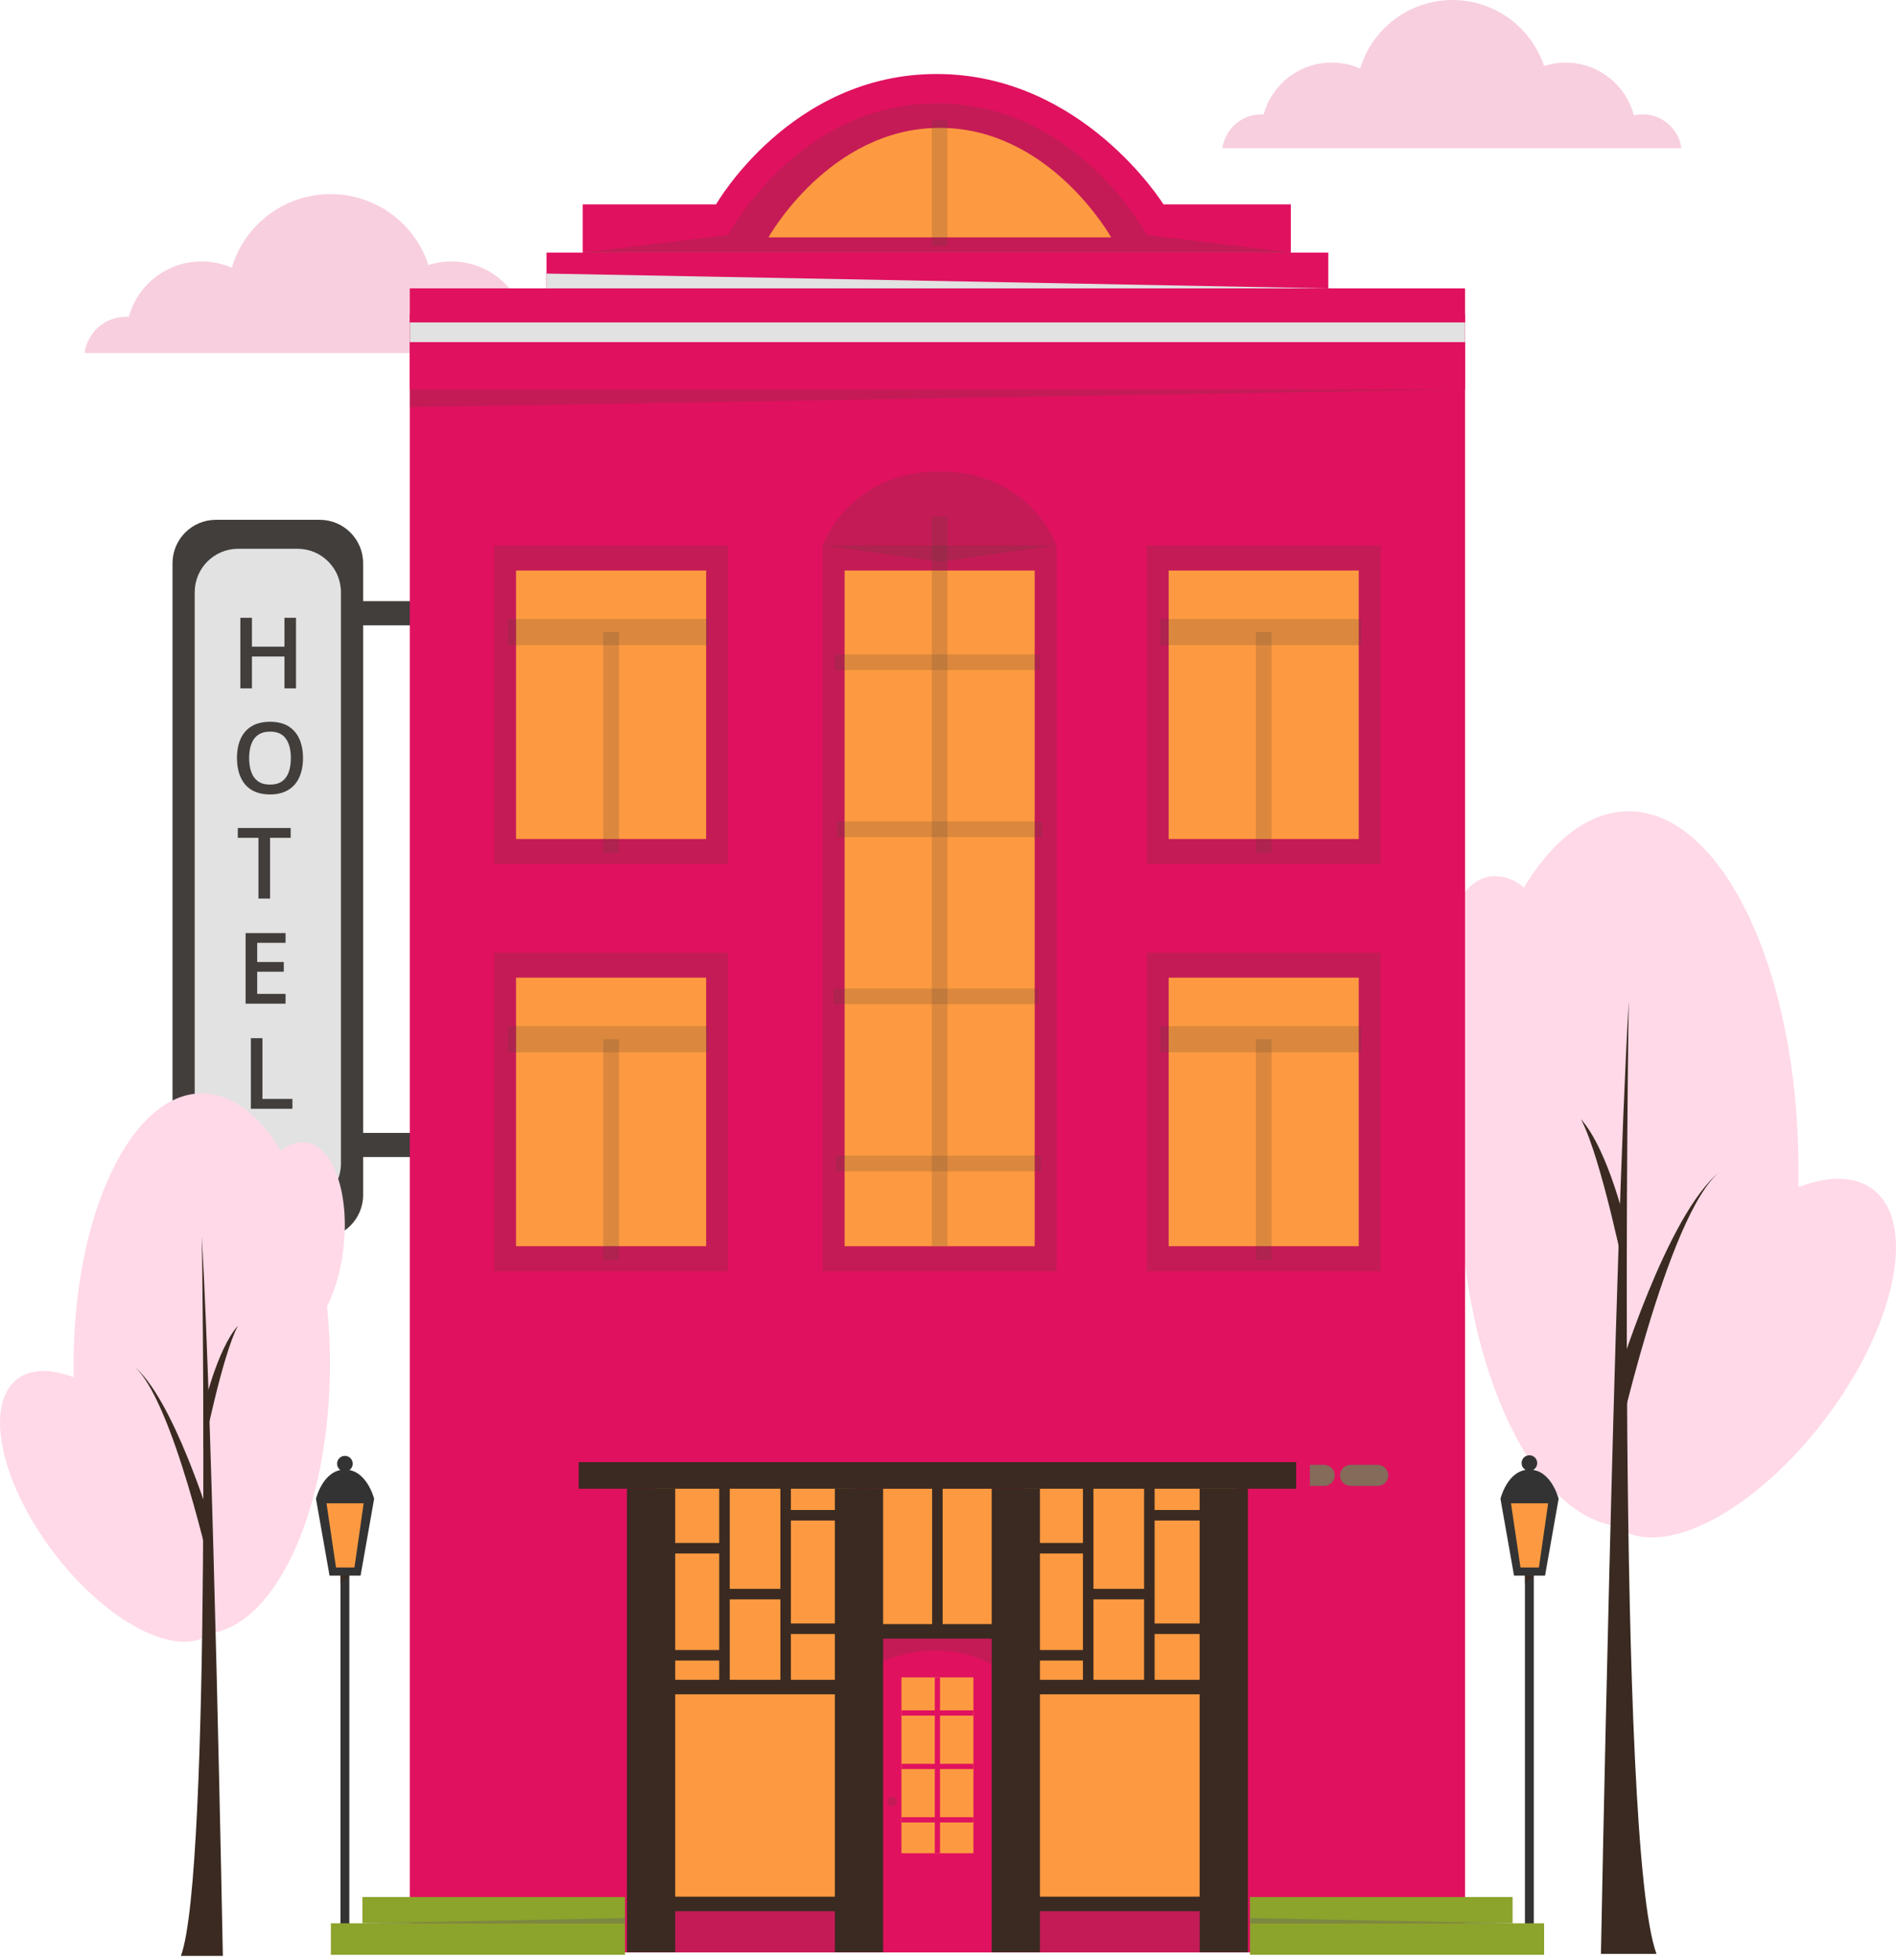 <svg width="361" height="373" viewBox="0 0 361 373" fill="none" xmlns="http://www.w3.org/2000/svg">
<path fill-rule="evenodd" clip-rule="evenodd" d="M101.658 60.263C101.058 60.264 100.46 60.332 99.876 60.465C99.066 57.392 97.262 54.674 94.746 52.735C92.229 50.795 89.142 49.743 85.964 49.742C84.476 49.739 82.997 49.971 81.582 50.431C80.277 46.461 77.738 43.01 74.336 40.583C70.934 38.155 66.846 36.877 62.667 36.934C58.488 36.992 54.436 38.382 51.102 40.902C47.768 43.422 45.325 46.941 44.13 50.946C42.243 50.122 40.201 49.714 38.142 49.747C36.084 49.781 34.056 50.257 32.197 51.142C30.338 52.027 28.691 53.301 27.367 54.878C26.043 56.454 25.073 58.297 24.522 60.281H23.998C22.07 60.279 20.207 60.978 18.755 62.248C17.303 63.517 16.362 65.27 16.106 67.181H109.551C109.297 65.268 108.357 63.511 106.905 62.238C105.453 60.966 103.589 60.264 101.658 60.263Z" fill="#E0115F" fill-opacity="0.2"/>
<path fill-rule="evenodd" clip-rule="evenodd" d="M312.759 21.754C312.199 21.758 311.642 21.823 311.096 21.947C310.633 20.181 309.814 18.527 308.691 17.087C307.567 15.648 306.162 14.452 304.561 13.573C302.96 12.694 301.197 12.151 299.379 11.976C297.561 11.802 295.726 11.999 293.987 12.557C292.753 8.859 290.374 5.649 287.194 3.392C284.015 1.135 280.2 -0.052 276.301 0.002C272.402 0.056 268.622 1.349 265.507 3.693C262.391 6.038 260.102 9.313 258.971 13.044C257.204 12.266 255.291 11.878 253.361 11.905C251.431 11.933 249.529 12.376 247.785 13.204C246.042 14.032 244.497 15.226 243.256 16.705C242.015 18.183 241.107 19.912 240.594 21.773H240.098C238.304 21.78 236.572 22.435 235.222 23.616C233.872 24.798 232.993 26.427 232.747 28.205H320.147C319.902 26.418 319.02 24.781 317.661 23.595C316.303 22.41 314.562 21.756 312.759 21.754Z" fill="#E0115F" fill-opacity="0.2"/>
<path d="M283.945 166.746C285.069 166.667 286.197 166.819 287.26 167.192C288.324 167.564 289.3 168.151 290.128 168.914C295.641 159.827 302.551 154.388 310.085 154.388C327.947 154.388 342.428 184.893 342.428 222.51C342.428 223.649 342.428 224.779 342.428 225.9C348.097 223.732 353.142 223.713 356.615 226.341C365.031 232.718 360.97 252.271 347.537 270.004C334.104 287.737 316.379 296.935 307.963 290.558C307.908 290.558 307.871 290.476 307.825 290.439C291.029 287.958 277.77 258.5 277.77 222.51C277.769 217.695 278.014 212.883 278.505 208.093C276.347 203.562 274.962 198.702 274.407 193.714C272.698 179.665 276.98 167.591 283.945 166.746Z" fill="#FFD9E7"/>
<path d="M310.113 190.553C310.113 190.553 307.623 350.741 315.396 371.819H304.82C304.82 371.819 307.292 239.765 310.113 190.553Z" fill="#3A2A21"/>
<path d="M307.292 277.437C307.292 277.437 317.399 230.871 327.506 222.941C317.399 230.871 307.696 262.929 307.696 262.929L307.292 277.437Z" fill="#3A2A21"/>
<path d="M309.727 244.204C309.727 244.204 304.977 220.415 301.007 212.963C306.373 219.028 309.727 233.94 309.727 233.94V244.204Z" fill="#3A2A21"/>
<path d="M292.039 299.388H290.349V371.544H292.039V299.388Z" fill="#333333"/>
<path d="M291.203 279.661C287.023 279.661 285.69 285.22 285.69 285.22L288.272 299.839H294.18L296.762 285.22C296.762 285.22 295.375 279.661 291.203 279.661Z" fill="#333333"/>
<path d="M287.693 286.074H294.768L293.013 298.295H289.504L287.693 286.074Z" fill="#FD9A41"/>
<path d="M292.683 278.54C292.653 278.913 292.484 279.262 292.209 279.516C291.934 279.77 291.573 279.912 291.199 279.912C290.824 279.912 290.463 279.77 290.188 279.516C289.913 279.262 289.744 278.913 289.715 278.54C289.699 278.335 289.725 278.129 289.792 277.935C289.86 277.741 289.966 277.563 290.106 277.413C290.245 277.262 290.414 277.142 290.602 277.059C290.79 276.977 290.993 276.935 291.199 276.935C291.404 276.935 291.607 276.977 291.795 277.059C291.983 277.142 292.152 277.262 292.292 277.413C292.431 277.563 292.538 277.741 292.605 277.935C292.672 278.129 292.699 278.335 292.683 278.54Z" fill="#333333"/>
<path d="M292.049 299.838L290.358 301.263V299.838H292.049Z" fill="#3A2A21"/>
<path d="M293.794 369.899H287.105V371.544H293.794V369.899Z" fill="#594233" fill-opacity="0.2"/>
<path d="M66.513 299.388H64.822V371.544H66.513V299.388Z" fill="#333333"/>
<path d="M65.677 279.661C61.496 279.661 60.164 285.22 60.164 285.22L62.746 299.839H68.654L71.236 285.22C71.236 285.22 69.857 279.661 65.677 279.661Z" fill="#333333"/>
<path d="M62.167 286.074H69.242L67.487 298.295H63.977L62.167 286.074Z" fill="#FD9A41"/>
<path d="M67.156 278.54C67.156 278.835 67.068 279.123 66.904 279.368C66.74 279.613 66.507 279.803 66.235 279.916C65.962 280.028 65.663 280.057 65.374 279.999C65.085 279.941 64.82 279.798 64.612 279.589C64.404 279.38 64.263 279.114 64.206 278.825C64.15 278.535 64.181 278.236 64.295 277.964C64.409 277.692 64.601 277.46 64.847 277.298C65.093 277.135 65.382 277.049 65.677 277.051C65.872 277.051 66.065 277.09 66.245 277.165C66.425 277.24 66.588 277.349 66.726 277.488C66.863 277.626 66.972 277.79 67.046 277.971C67.12 278.151 67.157 278.345 67.156 278.54Z" fill="#333333"/>
<path d="M66.522 299.838L64.822 301.263V299.838H66.522Z" fill="#3A2A21"/>
<path d="M69.775 369.899H63.747V371.544H69.775V369.899Z" fill="#594233" fill-opacity="0.2"/>
<path d="M81.039 114.4H62.828V118.995H81.039V114.4Z" fill="#423E3C"/>
<path d="M83.502 215.591H65.291V220.185H83.502V215.591Z" fill="#423E3C"/>
<path d="M221.519 38.891C221.519 38.891 206.147 14.082 178.334 14.082C150.521 14.082 136.344 38.891 136.344 38.891H110.947V48.079H245.776V38.891H221.519Z" fill="#E0115F"/>
<path d="M246.006 48.079L218.322 44.707C218.322 44.707 205.127 19.678 178.481 19.669C151.835 19.669 138.65 44.707 138.65 44.707L110.957 48.079V50.22L178.481 54.879L246.006 50.22V48.079Z" fill="#594233" fill-opacity="0.2"/>
<path d="M252.907 48.079H104.056V57.883H252.907V48.079Z" fill="#E0115F"/>
<path d="M278.946 59.721H78.026V371.544H278.946V59.721Z" fill="#E0115F"/>
<path d="M235.357 281.839H195.085V362.999H235.357V281.839Z" fill="#FD9A41"/>
<path d="M191.547 312.316H165.434V371.507H191.547V312.316Z" fill="#E0115F"/>
<path d="M189.967 283.299H165.315V309.945H189.967V283.299Z" fill="#FD9A41"/>
<path d="M162.751 281.839H124.776V362.999H162.751V281.839Z" fill="#FD9A41"/>
<path d="M168.172 316.092C168.172 316.092 178.573 311.259 188.809 316.717V309.072H166.16L168.172 316.092Z" fill="#594233" fill-opacity="0.2"/>
<path d="M158.956 360.94H128.561V371.507H158.956V360.94Z" fill="#594233" fill-opacity="0.2"/>
<path d="M228.401 360.94H195.939V371.507H228.401V360.94Z" fill="#594233" fill-opacity="0.2"/>
<path d="M185.345 319.207H171.636V352.671H185.345V319.207Z" fill="#FD9A41"/>
<path d="M170.791 342.794C170.791 342.976 170.737 343.153 170.636 343.304C170.535 343.455 170.391 343.573 170.224 343.643C170.056 343.712 169.871 343.73 169.693 343.695C169.514 343.66 169.351 343.572 169.222 343.444C169.094 343.315 169.006 343.151 168.971 342.973C168.935 342.795 168.954 342.61 169.023 342.442C169.093 342.274 169.21 342.131 169.361 342.03C169.513 341.929 169.69 341.875 169.872 341.875C170.116 341.875 170.349 341.972 170.522 342.144C170.694 342.316 170.791 342.55 170.791 342.794Z" fill="#594233" fill-opacity="0.2"/>
<path d="M128.561 283.299H119.373V371.507H128.561V283.299Z" fill="#3A2A21"/>
<path d="M168.145 283.299H158.956V371.507H168.145V283.299Z" fill="#3A2A21"/>
<path d="M198.007 283.299H188.818V371.507H198.007V283.299Z" fill="#3A2A21"/>
<path d="M237.599 283.299H228.411V371.507H237.599V283.299Z" fill="#3A2A21"/>
<path d="M246.787 278.246H110.185V283.299H246.787V278.246Z" fill="#3A2A21"/>
<path d="M161.832 319.667H125.575V322.423H161.832V319.667Z" fill="#3A2A21"/>
<path d="M161.887 360.94H125.63V363.697H161.887V360.94Z" fill="#3A2A21"/>
<path d="M231.277 319.667H195.02V322.423H231.277V319.667Z" fill="#3A2A21"/>
<path d="M192.374 309.072H165.425V311.829H192.374V309.072Z" fill="#3A2A21"/>
<path d="M231.342 360.94H195.085V363.697H231.342V360.94Z" fill="#3A2A21"/>
<path d="M137.943 281.609V321.045" stroke="#3A2A21" stroke-width="2" stroke-miterlimit="10"/>
<path d="M149.584 281.609V321.045" stroke="#3A2A21" stroke-width="2" stroke-miterlimit="10"/>
<path d="M125.63 294.628H137.943" stroke="#3A2A21" stroke-width="2" stroke-miterlimit="10"/>
<path d="M137.548 303.357H149.86" stroke="#3A2A21" stroke-width="2" stroke-miterlimit="10"/>
<path d="M149.584 288.353H161.887" stroke="#3A2A21" stroke-width="2" stroke-miterlimit="10"/>
<path d="M127.073 314.999H137.943" stroke="#3A2A21" stroke-width="2" stroke-miterlimit="10"/>
<path d="M149.86 309.945H162.163" stroke="#3A2A21" stroke-width="2" stroke-miterlimit="10"/>
<path d="M207.195 281.609V321.045" stroke="#3A2A21" stroke-width="2" stroke-miterlimit="10"/>
<path d="M218.836 281.609V321.045" stroke="#3A2A21" stroke-width="2" stroke-miterlimit="10"/>
<path d="M194.882 294.628H207.195" stroke="#3A2A21" stroke-width="2" stroke-miterlimit="10"/>
<path d="M206.8 303.357H219.112" stroke="#3A2A21" stroke-width="2" stroke-miterlimit="10"/>
<path d="M218.836 288.353H231.139" stroke="#3A2A21" stroke-width="2" stroke-miterlimit="10"/>
<path d="M196.325 314.999H207.195" stroke="#3A2A21" stroke-width="2" stroke-miterlimit="10"/>
<path d="M219.112 309.945H231.415" stroke="#3A2A21" stroke-width="2" stroke-miterlimit="10"/>
<path d="M178.481 281.609V309.9" stroke="#3A2A21" stroke-width="2" stroke-miterlimit="10"/>
<path d="M178.481 319.207V352.671" stroke="#E0115F" stroke-miterlimit="10"/>
<path d="M171.636 325.979H185.336" stroke="#E0115F" stroke-miterlimit="10"/>
<path d="M171.636 336.15H185.336" stroke="#E0115F" stroke-miterlimit="10"/>
<path d="M171.636 346.313H185.336" stroke="#E0115F" stroke-miterlimit="10"/>
<path d="M119 366H63V372H119V366Z" fill="#8CA32C"/>
<path d="M119 361H69V366H119V361Z" fill="#8CA32C"/>
<path d="M69 366L119 365V366H69Z" fill="#7B8940"/>
<path d="M294 366H238V372H294V366Z" fill="#8CA32C"/>
<path d="M288 361H238V366H288V361Z" fill="#8CA32C"/>
<path d="M288 366L238 365V366H288Z" fill="#7B8940"/>
<path d="M278.946 54.878H78.026V74.109H278.946V54.878Z" fill="#E0115F"/>
<path d="M278.946 61.356H78.026V65.105H278.946V61.356Z" fill="#E2E2E2"/>
<path d="M278.946 74.109L78.026 77.481V74.109H278.946Z" fill="#594233" fill-opacity="0.2"/>
<path d="M138.641 103.797H94.078V164.44H138.641V103.797Z" fill="#594233" fill-opacity="0.2"/>
<path d="M134.451 108.565H98.258V159.662H134.451V108.565Z" fill="#FD9A41"/>
<path d="M116.359 120.281V162.317" stroke="#594233" stroke-opacity="0.2" stroke-width="3" stroke-miterlimit="10"/>
<path d="M96.678 120.281H134.929" stroke="#594233" stroke-opacity="0.2" stroke-width="5" stroke-miterlimit="10"/>
<path d="M138.641 181.282H94.078V241.924H138.641V181.282Z" fill="#594233" fill-opacity="0.2"/>
<path d="M134.451 186.051H98.258V237.147H134.451V186.051Z" fill="#FD9A41"/>
<path d="M116.359 197.766V239.802" stroke="#594233" stroke-opacity="0.2" stroke-width="3" stroke-miterlimit="10"/>
<path d="M96.678 197.766H134.929" stroke="#594233" stroke-opacity="0.2" stroke-width="5" stroke-miterlimit="10"/>
<path d="M262.894 103.797H218.331V164.44H262.894V103.797Z" fill="#594233" fill-opacity="0.2"/>
<path d="M258.704 108.565H222.512V159.662H258.704V108.565Z" fill="#FD9A41"/>
<path d="M240.613 120.281V162.317" stroke="#594233" stroke-opacity="0.2" stroke-width="3" stroke-miterlimit="10"/>
<path d="M220.931 120.281H259.182" stroke="#594233" stroke-opacity="0.2" stroke-width="5" stroke-miterlimit="10"/>
<path d="M262.894 181.282H218.331V241.924H262.894V181.282Z" fill="#594233" fill-opacity="0.2"/>
<path d="M258.704 186.051H222.512V237.147H258.704V186.051Z" fill="#FD9A41"/>
<path d="M240.613 197.766V239.802" stroke="#594233" stroke-opacity="0.2" stroke-width="3" stroke-miterlimit="10"/>
<path d="M220.931 197.766H259.182" stroke="#594233" stroke-opacity="0.2" stroke-width="5" stroke-miterlimit="10"/>
<path d="M201.186 103.797H156.622V241.925H201.186V103.797Z" fill="#594233" fill-opacity="0.2"/>
<path d="M197.005 108.565H160.812V171.698V237.156H197.005V174.014V108.565Z" fill="#FD9A41"/>
<path d="M156.622 103.778C156.622 103.778 161.566 89.711 178.904 89.711C196.242 89.711 201.186 103.778 201.186 103.778L178.904 106.865L156.622 103.778Z" fill="#594233" fill-opacity="0.2"/>
<path d="M178.904 98.302V237.156" stroke="#594233" stroke-opacity="0.2" stroke-width="3" stroke-miterlimit="10"/>
<path d="M158.956 126.023H198.007" stroke="#594233" stroke-opacity="0.2" stroke-width="3" stroke-miterlimit="10"/>
<path d="M159.379 157.815H198.429" stroke="#594233" stroke-opacity="0.2" stroke-width="3" stroke-miterlimit="10"/>
<path d="M158.745 189.606H197.795" stroke="#594233" stroke-opacity="0.2" stroke-width="3" stroke-miterlimit="10"/>
<path d="M159.168 221.407H198.218" stroke="#594233" stroke-opacity="0.2" stroke-width="3" stroke-miterlimit="10"/>
<path d="M255.139 280.772C255.139 280.239 255.351 279.727 255.729 279.35C256.106 278.972 256.618 278.76 257.152 278.76H262.315C262.849 278.76 263.361 278.972 263.738 279.35C264.116 279.727 264.328 280.239 264.328 280.772C264.325 281.305 264.112 281.814 263.735 282.189C263.358 282.565 262.847 282.776 262.315 282.776H257.152C256.619 282.776 256.109 282.565 255.732 282.189C255.355 281.814 255.142 281.305 255.139 280.772Z" fill="#846B5A"/>
<path d="M249.397 282.776H251.979C252.254 282.794 252.53 282.756 252.789 282.664C253.049 282.571 253.287 282.426 253.488 282.238C253.69 282.05 253.85 281.822 253.96 281.569C254.07 281.317 254.127 281.044 254.127 280.768C254.127 280.492 254.07 280.22 253.96 279.967C253.85 279.714 253.69 279.486 253.488 279.298C253.287 279.11 253.049 278.965 252.789 278.872C252.53 278.78 252.254 278.742 251.979 278.76H249.397V282.776Z" fill="#846B5A"/>
<path d="M252.907 54.878L104.056 52.058V54.878H252.907Z" fill="#E2E2E2"/>
<path d="M146.322 45.167H211.559C211.559 45.167 199.927 24.337 178.941 24.337C157.955 24.337 146.322 45.167 146.322 45.167Z" fill="#FD9A41"/>
<path d="M178.904 22.885V46.774" stroke="#594233" stroke-opacity="0.2" stroke-width="3" stroke-miterlimit="10"/>
<path d="M60.871 98.918H41.116C36.549 98.918 32.847 102.62 32.847 107.187V227.398C32.847 231.965 36.549 235.667 41.116 235.667H60.871C65.438 235.667 69.141 231.965 69.141 227.398V107.187C69.141 102.62 65.438 98.918 60.871 98.918Z" fill="#423E3C"/>
<path d="M56.645 104.431H45.343C40.776 104.431 37.073 108.133 37.073 112.7V221.434C37.073 226.002 40.776 229.704 45.343 229.704H56.645C61.212 229.704 64.914 226.002 64.914 221.434V112.7C64.914 108.133 61.212 104.431 56.645 104.431Z" fill="#E2E2E2"/>
<path d="M56.36 131H54.163V124.935H47.97V131H45.764V117.565H47.97V123.06H54.163V117.565H56.36V131Z" fill="#423E3C"/>
<path d="M57.692 144.264C57.692 145.299 57.561 146.243 57.297 147.094C57.04 147.94 56.651 148.669 56.13 149.282C55.609 149.888 54.957 150.357 54.173 150.688C53.389 151.018 52.47 151.184 51.416 151.184C50.344 151.184 49.413 151.018 48.622 150.688C47.838 150.357 47.186 149.885 46.665 149.272C46.15 148.66 45.764 147.928 45.507 147.076C45.25 146.225 45.121 145.281 45.121 144.246C45.121 142.861 45.348 141.654 45.801 140.625C46.261 139.59 46.956 138.787 47.887 138.217C48.825 137.642 50.007 137.354 51.434 137.354C52.831 137.354 53.992 137.639 54.917 138.208C55.842 138.778 56.534 139.581 56.994 140.616C57.459 141.645 57.692 142.861 57.692 144.264ZM47.437 144.264C47.437 145.299 47.578 146.197 47.86 146.957C48.141 147.71 48.573 148.292 49.155 148.703C49.743 149.107 50.497 149.309 51.416 149.309C52.341 149.309 53.094 149.107 53.676 148.703C54.258 148.292 54.687 147.71 54.963 146.957C55.239 146.197 55.377 145.299 55.377 144.264C55.377 142.69 55.061 141.458 54.43 140.57C53.805 139.676 52.807 139.228 51.434 139.228C50.515 139.228 49.759 139.43 49.164 139.835C48.576 140.239 48.141 140.818 47.86 141.572C47.578 142.319 47.437 143.217 47.437 144.264Z" fill="#423E3C"/>
<path d="M51.423 171H49.209V159.44H45.276V157.565H55.347V159.44H51.423V171Z" fill="#423E3C"/>
<path d="M54.373 191H46.764V177.565H54.373V179.421H48.97V183.07H54.033V184.917H48.97V189.135H54.373V191Z" fill="#423E3C"/>
<path d="M47.764 211V197.565H49.97V209.125H55.676V211H47.764Z" fill="#423E3C"/>
<path d="M58.17 217.401C57.321 217.339 56.469 217.451 55.666 217.733C54.862 218.014 54.126 218.458 53.502 219.037C49.349 212.201 44.13 208.066 38.433 208.066C24.954 208.066 14.02 231.092 14.02 259.52C14.02 260.372 14.02 261.226 14.02 262.084C9.738 260.448 5.925 260.43 3.306 262.415C-3.043 267.229 0.026 281.986 10.161 295.373C20.296 308.76 33.683 315.707 40.041 310.892L40.142 310.8C52.822 308.963 62.828 286.69 62.828 259.52C62.829 255.887 62.645 252.256 62.277 248.641C63.904 245.219 64.948 241.548 65.364 237.781C66.678 227.15 63.425 218.035 58.17 217.401Z" fill="#FFD9E7"/>
<path d="M38.433 235.364C38.433 235.364 40.317 356.291 34.446 372.205H42.43C42.43 372.205 40.565 272.521 38.433 235.364Z" fill="#3A2A21"/>
<path d="M40.565 300.941C40.565 300.941 32.92 265.787 25.285 259.805C32.92 265.787 40.243 289.989 40.243 289.989L40.565 300.941Z" fill="#3A2A21"/>
<path d="M38.727 275.875C38.727 275.875 42.311 257.912 45.306 252.271C41.254 256.865 38.727 268.102 38.727 268.102V275.875Z" fill="#3A2A21"/>
</svg>
